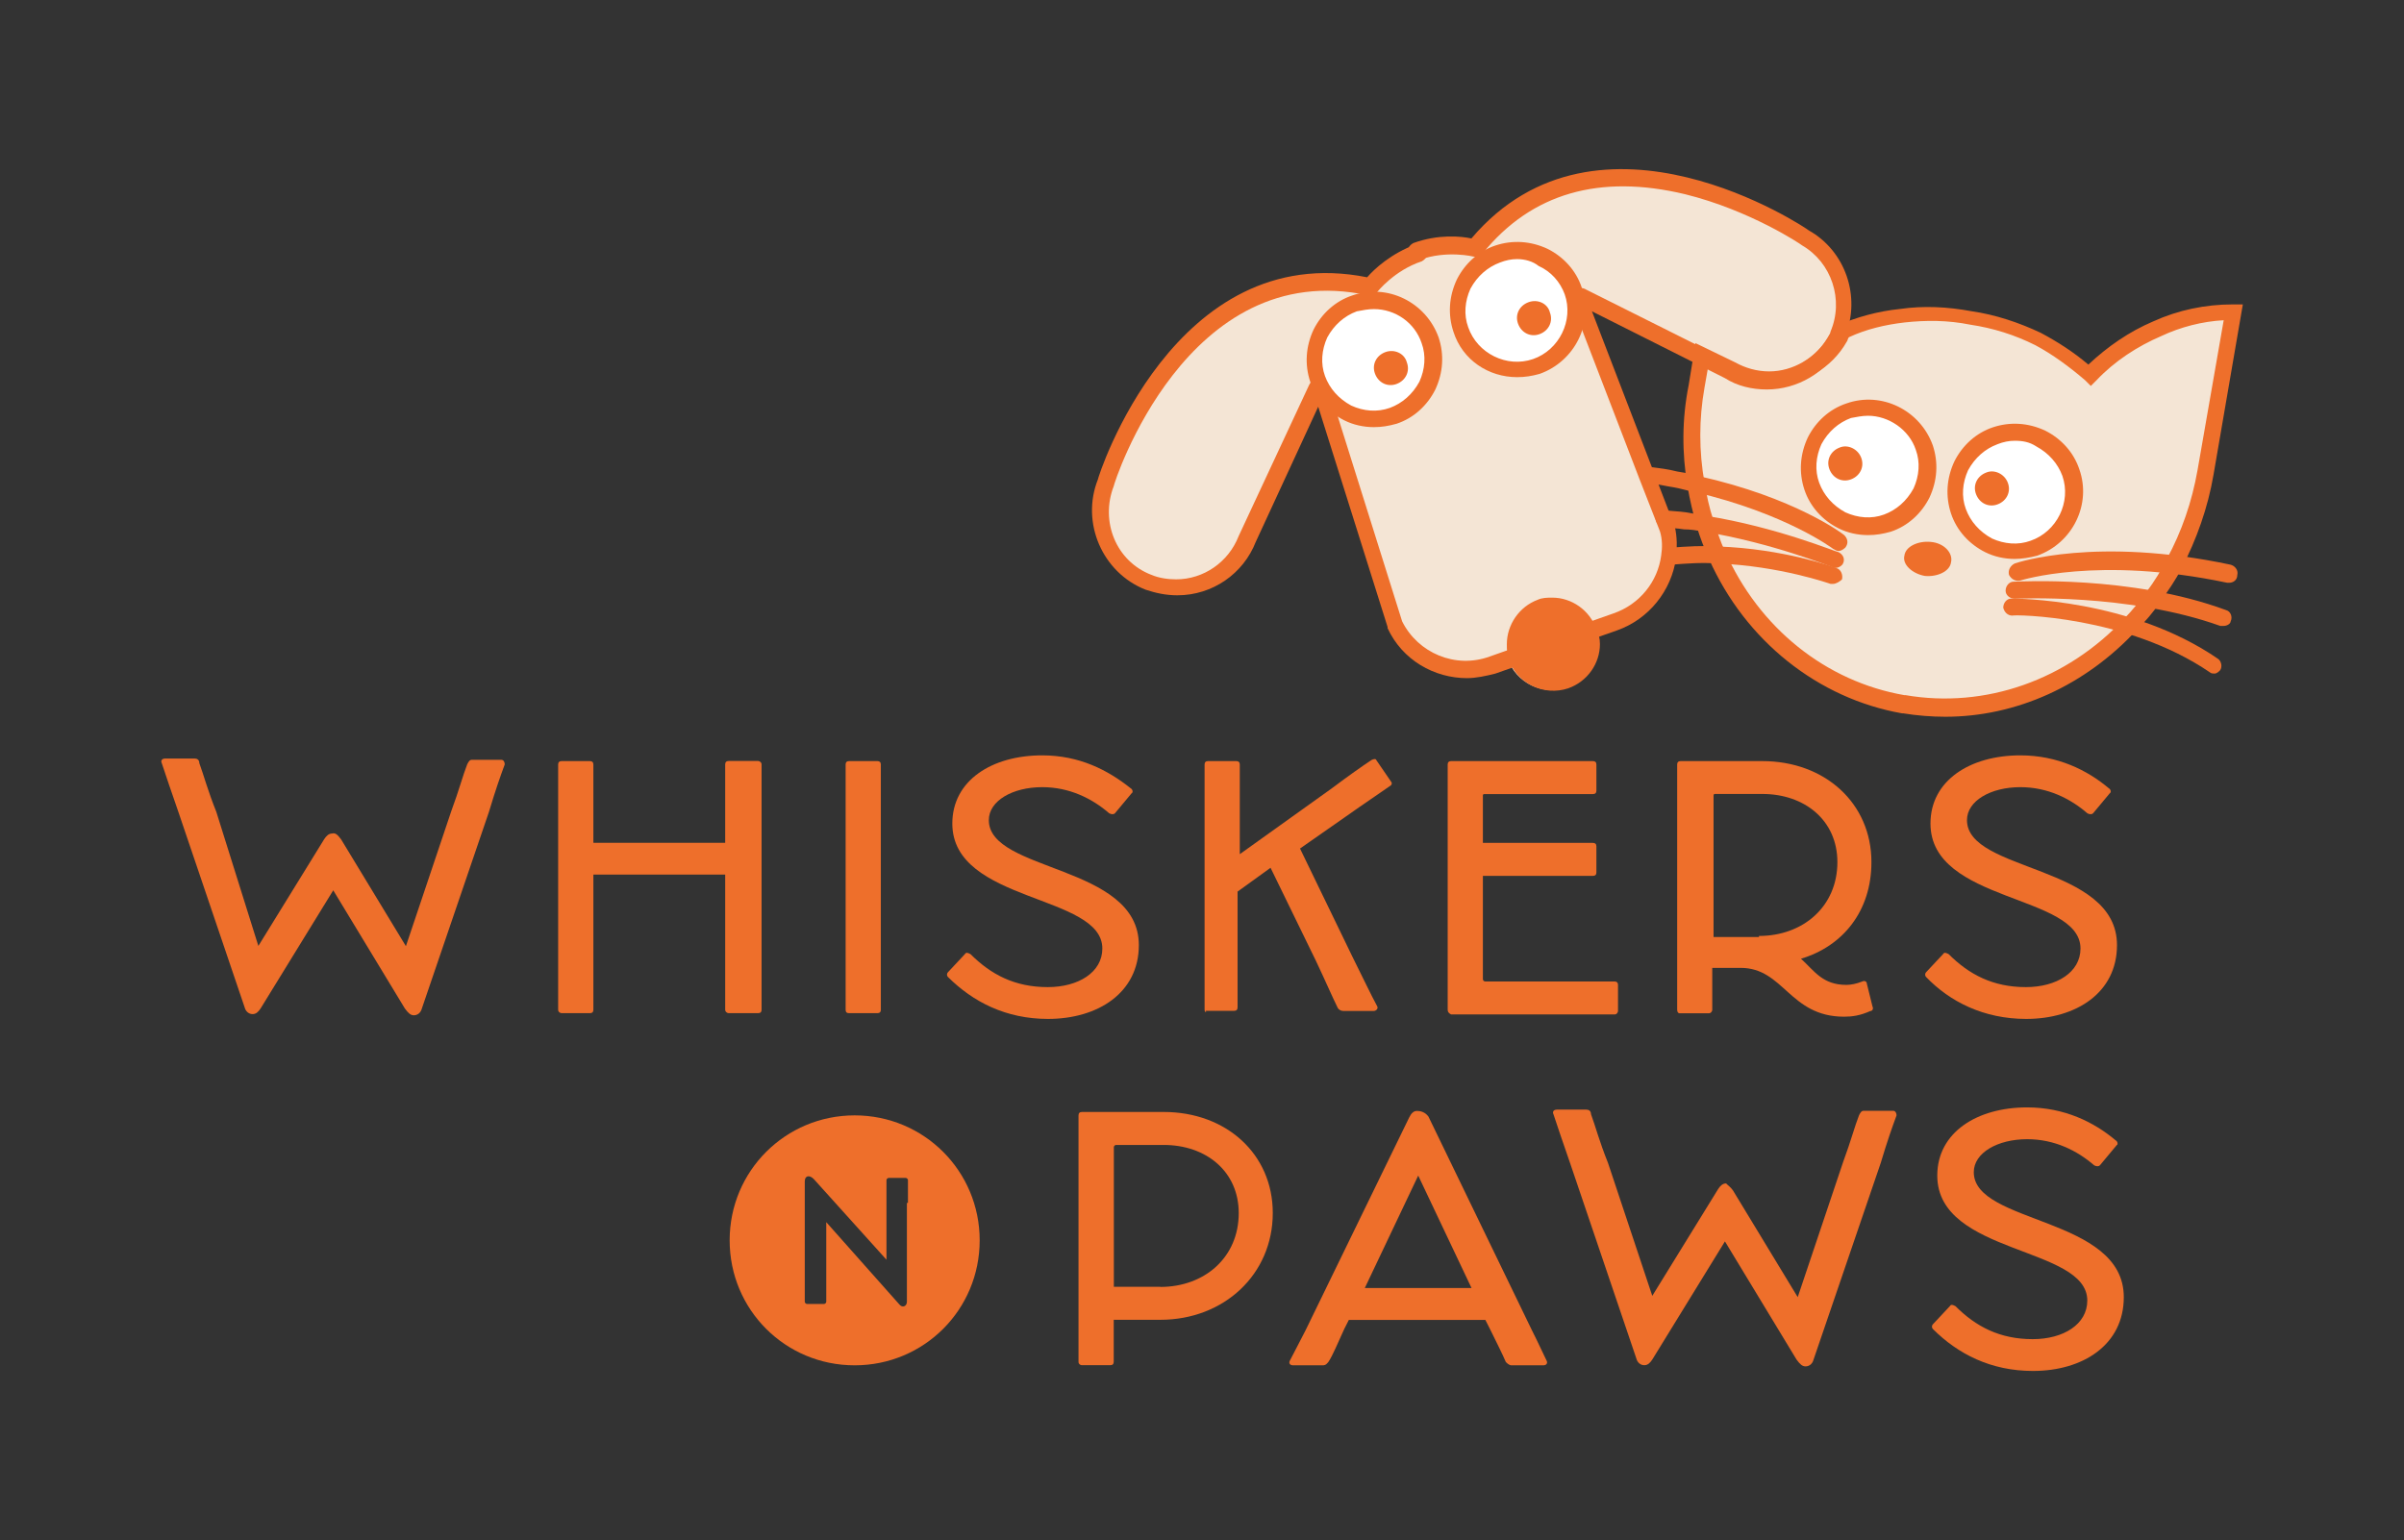 <?xml version="1.0" encoding="utf-8"?>
<!-- Generator: Adobe Illustrator 19.0.0, SVG Export Plug-In . SVG Version: 6.00 Build 0)  -->
<svg version="1.1" id="WNP_Logo_-_2023" xmlns="http://www.w3.org/2000/svg" xmlns:xlink="http://www.w3.org/1999/xlink" x="0px"
	 y="0px" viewBox="-1103 -355.8 2048 1312.6" style="enable-background:new -1103 -355.8 2048 1312.6;" xml:space="preserve">
<rect x="-1103" y="-355.8" width="2048" height="1312.6" fill="#333333" stroke="none"/>
<style type="text/css">
	.st0{fill:#EE6F2B;}
	.st1{fill:#F4E5D5;}
	.st2{fill:#FFFFFF;}
</style>
<g>
	<g>
		<path class="st0" d="M-184.2,804.8c0-6.8,0-16.5,0-31.9V594.7c0-1.9,1-2.9,2.9-2.9h69.7c53.2,0,92.9,35.8,92.9,86.1
			c0,52.3-41.6,91-95.8,91h-39.7v5.8c0,14.5,0,23.2,0,30c0,1.9-1,2.9-2.9,2.9h-24.2C-182.3,807.7-184.2,806.7-184.2,804.8z
			 M-114.5,740.9c37.7,0,66.8-25.2,66.8-62.9c0-35.8-28.1-58.1-63.9-58.1h-40.6c-1,0-1.9,1-1.9,1.9v119H-114.5z"/>
	</g>
	<g>
		<path class="st0" d="M113.9,595.7l88.1,182c6.8,13.5,9.7,20.3,12.6,26.1c1,1.9,0,3.9-2.9,3.9h-27.1c-1.9,0-3.9-1.9-4.8-2.9
			c-2.9-6.8-6.8-14.5-13.5-28.1l-3.9-7.7H46.1l-3.9,7.7c-5.8,12.6-9.7,22.3-13.5,28.1c-1,1-1.9,2.9-4.8,2.9H-1.3
			c-2.9,0-3.9-1.9-2.9-3.9c2.9-5.8,7.7-14.5,13.5-26.1l88.1-181c1.9-3.9,3.9-5.8,6.8-5.8S111,591.8,113.9,595.7z M150.6,741.8
			L105.2,646l-45.5,95.8H150.6z"/>
	</g>
	<g>
		<path class="st0" d="M373.3,658.6l55.2,91l38.7-115.2c6.8-18.4,9.7-30,13.5-39.7c1-1.9,1.9-3.9,3.9-3.9h25.2
			c1.9,0,2.9,1.9,2.9,3.9c-3.9,10.6-7.7,21.3-13.5,40.6L442,802.8c-1,3.9-3.9,5.8-6.8,5.8s-4.8-1.9-7.7-5.8l-61-100.7l-61.9,100.7
			c-1.9,2.9-3.9,4.8-6.8,4.8c-2.9,0-5.8-1.9-6.8-5.8l-56.1-165.5c-6.8-19.4-10.6-31-14.5-42.6c-1-1.9,0-3.9,2.9-3.9h25.2
			c1.9,0,3.9,1,3.9,3.9c3.9,10.6,6.8,22.3,14.5,41.6l37.7,113.2l56.1-91c1.9-2.9,3.9-4.8,6.8-4.8
			C368.4,653.8,371.3,655.7,373.3,658.6z"/>
	</g>
	<g>
		<path class="st0" d="M543.6,776.7c-1-1-1-2.9,0-3.9l14.5-15.5c1-1.9,2.9-1,4.8,0c17.4,17.4,37.7,28.1,65.8,28.1
			c26.1,0,46.5-12.6,46.5-32.9c0-46.5-127.8-38.7-127.8-106.5c0-36.8,33.9-58.1,76.5-58.1c31.9,0,57.1,12.6,75.5,28.1
			c1.9,1,1.9,3.9,1,3.9l-14.5,17.4c-1,1-2.9,1-4.8,0c-14.5-12.6-33.9-22.3-57.1-22.3c-25.2,0-45.5,11.6-45.5,28.1
			c0,44.5,127.8,37.7,127.8,106.5c0,40.6-34.8,62.9-77.4,62.9C593,812.5,564.9,798,543.6,776.7z"/>
	</g>
	<g>
		<path class="st0" d="M-812.4,359.5l55.2,91l38.7-115.2c6.8-18.4,9.7-30,13.5-39.7c1-1.9,1.9-3.9,3.9-3.9h25.2
			c1.9,0,2.9,1.9,2.9,3.9c-3.9,10.6-7.7,21.3-13.5,40.6l-57.1,167.4c-1,3.9-3.9,5.8-6.8,5.8s-4.8-1.9-7.7-5.8l-61-100.7l-61.9,100.7
			c-1.9,2.9-3.9,4.8-6.8,4.8s-5.8-1.9-6.8-5.8l-56.1-165.5c-6.8-19.4-10.6-31-14.5-42.6c-1-1.9,0-3.9,2.9-3.9h25.2
			c1.9,0,3.9,1,3.9,3.9c3.9,10.6,6.8,22.3,14.5,41.6l35.8,114.2l56.1-91c1.9-2.9,3.9-4.8,6.8-4.8
			C-817.2,353.7-815.3,355.7-812.4,359.5z"/>
	</g>
	<g>
		<path class="st0" d="M-627.5,504.7c0-10.6,0-21.3,0-38.7V334.4c0-17.4,0-28.1,0-38.7c0-1.9,1-2.9,2.9-2.9h24.2
			c1.9,0,2.9,1,2.9,2.9c0,10.6,0,21.3,0,37.7v29h112.3v-28.1c0-17.4,0-28.1,0-38.7c0-1.9,1-2.9,2.9-2.9h25.2c1,0,2.9,1,2.9,2.9
			c0,10.6,0,21.3,0,37.7V466c0,17.4,0,28.1,0,38.7c0,1.9-1,2.9-2.9,2.9h-25.2c-1,0-2.9-1-2.9-2.9c0-10.6,0-21.3,0-38.7v-76.5h-112.3
			V466c0,17.4,0,28.1,0,38.7c0,1.9-1,2.9-2.9,2.9h-24.2C-625.6,507.6-627.5,506.7-627.5,504.7z"/>
	</g>
	<g>
		<path class="st0" d="M-382.6,504.7c0-10.6,0-21.3,0-38.7V334.4c0-17.4,0-28.1,0-38.7c0-1.9,1-2.9,2.9-2.9h24.2
			c1.9,0,2.9,1,2.9,2.9c0,10.6,0,21.3,0,37.7V466c0,17.4,0,28.1,0,38.7c0,1.9-1,2.9-2.9,2.9h-24.2
			C-381.7,507.6-382.6,506.7-382.6,504.7z"/>
	</g>
	<g>
		<path class="st0" d="M-295.5,476.7c-1-1-1-2.9,0-3.9l14.5-15.5c1-1.9,2.9-1,4.8,0c17.4,17.4,37.7,28.1,65.8,28.1
			c26.1,0,46.5-12.6,46.5-32.9c0-46.5-127.8-38.7-127.8-106.5c0-36.8,33.9-58.1,76.5-58.1c31.9,0,56.1,12.6,75.5,28.1
			c1.9,1,1.9,3.9,1,3.9l-14.5,17.4c-1,1-2.9,1-4.8,0c-14.5-12.6-33.9-22.3-57.1-22.3c-25.2,0-45.5,11.6-45.5,28.1
			c0,44.5,127.8,37.7,127.8,106.5c0,40.6-34.8,62.9-77.4,62.9C-246.2,512.5-274.2,497.9-295.5,476.7z"/>
	</g>
	<g>
		<path class="st0" d="M-76.8,504.7c0-10.6,0-21.3,0-38.7V334.4c0-17.4,0-28.1,0-38.7c0-1.9,1-2.9,2.9-2.9h24.2c1.9,0,2.9,1,2.9,2.9
			c0,10.6,0,21.3,0,37.7v38.7L31.6,316c15.5-11.6,25.2-18.4,33.9-24.2c1.9-1,3.9-1,3.9,0l12.6,18.4c1,1,1,2.9-1,3.9
			c-9.7,6.8-21.3,14.5-37.7,26.1L4.5,367.3L49,459.2c9.7,19.4,15.5,31.9,21.3,42.6c1,1.9-1,3.9-2.9,3.9H41.3c-1.9,0-3.9-1-4.8-2.9
			c-4.8-9.7-9.7-21.3-18.4-39.7l-38.7-79.4l-28.1,20.3v60c0,17.4,0,28.1,0,38.7c0,1.9-1,2.9-2.9,2.9h-24.2
			C-74.9,507.6-76.8,506.7-76.8,504.7z"/>
	</g>
	<g>
		<path class="st0" d="M130.3,504.7V295.7c0-1.9,1-2.9,2.9-2.9h83.2c20.3,0,31,0,37.7,0c1.9,0,2.9,1,2.9,2.9v22.3
			c0,1.9-1,2.9-2.9,2.9c-6.8,0-17.4,0-37.7,0h-54.2c-1,0-1.9,0-1.9,1v40.6h56.1c20.3,0,31,0,37.7,0c1.9,0,2.9,1,2.9,2.9v22.3
			c0,1.9-1,2.9-2.9,2.9c-6.8,0-17.4,0-37.7,0h-56.1v88.1c0,1,1,1.9,1.9,1.9h72.6c20.3,0,31.9,0,37.7,0c1.9,0,2.9,1,2.9,2.9v22.3
			c0,1-1,2.9-2.9,2.9c-6.8,0-17.4,0-37.7,0H133.2C131.3,507.6,130.3,506.7,130.3,504.7z"/>
	</g>
	<g>
		<path class="st0" d="M325.8,504.7c0-6.8,0-16.5,0-31.9V295.7c0-1.9,1-2.9,2.9-2.9h69.7c53.2,0,92.9,35.8,92.9,86.1
			c0,41.6-24.2,71.6-60,82.3c11.6,10.6,18.4,22.3,38.7,22.3c3.9,0,8.7-1,13.5-2.9c1.9-1,3.9,0,3.9,1.9l4.8,19.4c1,1.9,0,3.9-1.9,3.9
			c-8.7,3.9-15.5,4.8-22.3,4.8c-46.5,0-51.3-41.6-88.1-41.6h-24.2v5.8c0,14.5,0,23.2,0,30c0,1-1,2.9-2.9,2.9h-25.2
			C326.8,507.6,325.8,506.7,325.8,504.7z M395.5,441.8c37.7,0,66.8-25.2,66.8-62.9c0-35.8-28.1-58.1-63.9-58.1h-40.6c-1,0-1,1-1,1.9
			v120h38.7V441.8z"/>
	</g>
	<g>
		<path class="st0" d="M537.8,476.7c-1-1-1-2.9,0-3.9l14.5-15.5c1-1.9,2.9-1,4.8,0c17.4,17.4,37.7,28.1,65.8,28.1
			c26.1,0,46.5-12.6,46.5-32.9c0-46.5-127.8-38.7-127.8-106.5c0-36.8,33.9-58.1,76.5-58.1c31.9,0,57.1,12.6,75.5,28.1
			c1.9,1,1.9,3.9,1,3.9l-14.5,17.4c-1,1-2.9,1-4.8,0c-14.5-12.6-33.9-22.3-57.1-22.3c-25.2,0-45.5,11.6-45.5,28.1
			c0,44.5,127.8,37.7,127.8,106.5c0,40.6-34.8,62.9-77.4,62.9C587.1,512.5,558.1,497.9,537.8,476.7z"/>
	</g>
	<path class="st0" d="M-374.9,594.7c-59,0-106.5,47.4-106.5,106.5s47.4,106.5,106.5,106.5s106.5-47.4,106.5-106.5
		S-315.9,594.7-374.9,594.7 M-330.4,669.3v84.2c0,3.9-3.9,5.8-6.8,1.9l-61.9-69.7v48.4c0,7.7,0,13.5,0,19.4c0,1-1,1.9-1.9,1.9h-14.5
		c-1,0-1.9-1-1.9-1.9c0-5.8,0-11.6,0-19.4v-83.2c0-4.8,3.9-5.8,7.7-1.9l61.9,68.7v-48.4c0-7.7,0-13.5,0-19.4c0-1,1-1.9,1.9-1.9h14.5
		c1,0,1.9,1,1.9,1.9v19.4H-330.4z"/>
	<path class="st1" d="M733.3-74.1c-28.1,11.6-46.5,29-58.1,39.7c-10.6-9.7-25.2-21.3-44.5-31c-22.3-10.6-42.6-15.5-57.1-18.4
		s-34.8-4.8-58.1-1.9c-21.3,2.9-39.7,8.7-52.3,13.5l0,0c13.5-30,1.9-65.8-27.1-82.3c0,0-175.2-120-280.7,8.7c0,0-24.2-5.8-50.3,2.9
		s-40.6,29-40.6,29C-98.1-149.5-161,53.7-161,53.7c-13.5,32.9,2.9,71.6,35.8,84.2c7.7,2.9,16.5,4.8,24.2,4.8
		c26.1,0,50.3-15.5,60-40.6L19-25.7c1-1,2.9-1,2.9,0l62.9,201.3c14.5,31,51.3,46.5,83.2,34.8l13.5-4.8c6.8,20.3,30,31.9,50.3,24.2
		c16.5-5.8,27.1-21.3,27.1-37.7c0-4.8-1-8.7-1.9-12.6l16.5-5.8c25.2-8.7,41.6-31,45.5-55.2c1-7.7,1-15.5-1-23.2l-3.9-9.7l-13.5-35.8
		l-58.1-151c-1-1.9,1-2.9,2.9-1.9l100.7,50.3l-4.8,26.1c-4.8,28.1-4.8,56.1-1,83.2c1.9,11.6,3.9,22.3,7.7,32.9
		c2.9,9.7,5.8,18.4,9.7,27.1c29,65.8,86.1,115.2,158.7,127.8h1.9C591,257,661.7,228.9,711,176.6c6.8-6.8,12.6-14.5,19.4-23.2
		c6.8-8.7,12.6-18.4,17.4-29c12.6-23.2,22.3-49.4,27.1-77.4l23.2-136.5C784.6-87.6,760.4-85.7,733.3-74.1"/>
	<path class="st0" d="M221.3,199.8c-2.9,0-5.8-1.9-6.8-4.8c-1-3.9,1-7.7,4.8-9.7l52.3-18.4c22.3-7.7,37.7-27.1,40.6-49.4
		c1-6.8,1-13.5-1-20.3l-17.4-44.5l-58.1-151c-1-3.9,0-7.7,2.9-9.7c2.9-2.9,6.8-2.9,9.7-1L374.2-46c8.7,4.8,18.4,7.7,29,7.7
		c20.3,0,39.7-11.6,50.3-29c1-1.9,1.9-2.9,2.9-4.8v-1c11.6-27.1,1-59-24.2-73.6c-1-1-44.5-30-99.7-43.6
		c-72.6-17.4-130.7-1-172.3,50.3l-2.9,3.9l-4.8-1c0,0-23.2-5.8-46.5,2.9c-3.9,1-7.7-1-9.7-4.8c-1-3.9,1-7.7,4.8-9.7
		c21.3-7.7,40.6-5.8,49.4-3.9c108.4-127.8,285.5-8.7,287.5-6.8c31,17.4,44.5,56.1,31,90l0,0l-1,1.9c-1,1.9-1.9,4.8-2.9,6.8
		c-12.6,22.3-36.8,36.8-62.9,36.8c-12.6,0-25.2-2.9-35.8-9.7L253.2-90.5l70.7,183.9c1.9,8.7,1.9,17.4,1,26.1
		c-3.9,28.1-23.2,52.3-50.3,61.9l-52.3,18.4C223.2,199.8,222.3,199.8,221.3,199.8z M241.6-97.3C241.6-97.3,242.6-97.3,241.6-97.3
		L241.6-97.3z"/>
	<path class="st2" d="M83.9-1.5C57.7,8.2,28.7-6.3,20-32.4c-9.7-26.1,4.8-55.2,31-63.9s55.2,4.8,64.8,31
		C124.5-39.2,111-11.1,83.9-1.5"/>
	<path class="st2" d="M205.8-44.1c-26.1,8.7-55.2-4.8-63.9-31c-9.7-26.1,4.8-55.2,31-63.9c26.1-9.7,55.2,4.8,64.8,31
		C246.5-81.8,232.9-52.8,205.8-44.1"/>
	<path class="st0" d="M67.4,8.2c-8.7,0-17.4-1.9-25.2-5.8C28.7-4.4,18-16,13.2-30.5s-3.9-30,2.9-44.5c6.8-13.5,18.4-24.2,32.9-29
		c30-10.6,62.9,5.8,73.6,35.8c4.8,14.5,3.9,30-2.9,44.5c-6.8,13.5-18.4,24.2-32.9,29C80,7.2,74.2,8.2,67.4,8.2z M67.4-92.4
		c-4.8,0-9.7,1-14.5,1.9c-10.6,3.9-19.4,11.6-25.2,22.3c-4.8,10.6-5.8,22.3-1.9,32.9C29.7-24.7,37.4-16,48.1-10.2
		C58.7-5.3,70.3-4.4,81-8.2l0,0c10.6-3.9,19.4-11.6,25.2-22.3c4.8-10.6,5.8-22.3,1.9-32.9C102.3-80.8,85.8-92.4,67.4-92.4z"/>
	<path class="st0" d="M189.4-34.4c-24.2,0-46.5-14.5-54.2-38.7c-4.8-14.5-3.9-30,2.9-44.5c6.8-13.5,18.4-24.2,32.9-29
		c14.5-4.8,30-3.9,44.5,2.9c13.5,6.8,24.2,18.4,29,32.9c10.6,30-5.8,62.9-35.8,73.6l0,0C201.9-35.3,196.1-34.4,189.4-34.4z
		 M205.8-44.1L205.8-44.1L205.8-44.1z M189.4-135c-4.8,0-9.7,1-14.5,2.9c-10.6,3.9-19.4,11.6-25.2,22.3c-4.8,10.6-5.8,22.3-1.9,32.9
		c7.7,22.3,32.9,34.8,55.2,27.1S237.8-82.8,230-105c-3.9-10.6-11.6-19.4-22.3-24.2C202.9-133.1,196.1-135,189.4-135z"/>
	<path class="st0" d="M95.5-47c2.9,7.7-1,15.5-8.7,18.4c-7.7,2.9-15.5-1-18.4-8.7c-2.9-7.7,1-15.5,8.7-18.4
		C84.8-58.6,93.5-54.7,95.5-47"/>
	<path class="st2" d="M535.9,25.6c8.7,26.1-4.8,55.2-31,63.9c-26.1,8.7-55.2-4.8-63.9-31c-8.7-26.1,4.8-55.2,31-63.9
		C498.1-15,527.1-0.5,535.9,25.6"/>
	<path class="st2" d="M660.7,46.9c8.7,26.1-4.8,55.2-31,63.9c-26.1,8.7-55.2-4.8-63.9-31c-8.7-26.1,4.8-55.2,31-63.9
		C623,6.3,652,19.8,660.7,46.9"/>
	<path class="st0" d="M488.4,100.2c-8.7,0-17.4-1.9-25.2-5.8c-13.5-6.8-24.2-18.4-29-32.9c-4.8-14.5-3.9-30,2.9-44.5
		c6.8-13.5,18.4-24.2,32.9-29c30-10.6,62.9,5.8,73.6,35.8l0,0c4.8,14.5,3.9,30-2.9,44.5c-6.8,13.5-18.4,24.2-32.9,29
		C501,99.2,495.2,100.2,488.4,100.2z M488.4-1.5c-4.8,0-9.7,1-14.5,1.9c-10.6,3.9-19.4,11.6-25.2,22.3c-4.8,10.6-5.8,22.3-1.9,32.9
		c3.9,10.6,11.6,19.4,22.3,25.2c10.6,4.8,22.3,5.8,32.9,1.9c10.6-3.9,19.4-11.6,25.2-22.3c4.8-10.6,5.8-22.3,1.9-32.9
		C523.3,10.1,505.8-1.5,488.4-1.5z"/>
	<path class="st0" d="M482.6,34.3c2.9,7.7-1,15.5-8.7,18.4c-7.7,2.9-15.5-1-18.4-8.7c-2.9-7.7,1-15.5,8.7-18.4
		C471,22.7,479.7,26.6,482.6,34.3"/>
	<path class="st0" d="M613.3,120.5c-8.7,0-17.4-1.9-25.2-5.8c-13.5-6.8-24.2-18.4-29-32.9c-4.8-14.5-3.9-30,2.9-44.5
		c6.8-13.5,18.4-24.2,32.9-29s30-3.9,44.5,2.9c13.5,6.8,24.2,18.4,29,32.9l0,0c10.6,30-5.8,62.9-35.8,73.6
		C625.9,119.5,619.1,120.5,613.3,120.5z M613.3,19.8c-4.8,0-9.7,1-14.5,2.9c-10.6,3.9-19.4,11.6-25.2,22.3
		c-4.8,10.6-5.8,22.3-1.9,32.9c3.9,10.6,11.6,19.4,22.3,25.2c10.6,4.8,22.3,5.8,32.9,1.9c22.3-7.7,34.8-32.9,27.1-55.2l0,0
		c-3.9-10.6-11.6-19.4-22.3-25.2C625.9,20.8,620.1,19.8,613.3,19.8z"/>
	<path class="st0" d="M607.5,55.6c2.9,7.7-1,15.5-8.7,18.4c-7.7,2.9-15.5-1-18.4-8.7c-2.9-7.7,1-15.5,8.7-18.4
		C595.9,44,604.6,47.9,607.5,55.6"/>
	<path class="st0" d="M217.4-89.5c2.9,7.7-1,15.5-8.7,18.4c-7.7,2.9-15.5-1-18.4-8.7c-2.9-7.7,1-15.5,8.7-18.4
		C206.8-101.2,215.5-97.3,217.4-89.5"/>
	<path class="st0" d="M146.8,222.1c-28.1,0-55.2-15.5-67.7-42.6v-1L20-9.2L-33.2,106c-10.6,27.1-36.8,45.5-66.8,45.5
		c-9.7,0-18.4-1.9-27.1-4.8c-36.8-14.5-55.2-57.1-40.6-93.9c0-1.9,64.8-205.2,229.4-172.3c5.8-6.8,20.3-20.3,41.6-28.1
		c3.9-1,7.7,1,9.7,4.8c1,3.9-1,7.7-4.8,9.7C84.8-125.4,70.3-107,70.3-107l-2.9,3.9l-4.8-1C-92.3-137.9-154.2,56.6-154.2,58.5
		c-11.6,30,1.9,63.9,31.9,75.5c6.8,2.9,14.5,3.9,21.3,3.9c23.2,0,44.5-14.5,53.2-36.8l60-128.7c1.9-3.9,4.8-5.8,8.7-4.8
		c3.9,0,6.8,2.9,7.7,5.8l62.9,200.3c13.5,27.1,45.5,40.6,74.5,30l52.3-18.4c3.9-1,7.7,1,9.7,4.8c1,3.9-1,7.7-4.8,9.7L171,218.2
		C163.2,220.2,154.5,222.1,146.8,222.1z"/>
	<path class="st0" d="M559.1,123.4c-1,7.7-11.6,12.6-22.3,11.6c-10.6-1.9-19.4-9.7-17.4-17.4c1-7.7,11.6-12.6,22.3-11.6
		C553.3,106.9,561,115.6,559.1,123.4"/>
	<path class="st0" d="M554.2,255c-11.6,0-24.2-1-35.8-2.9h-1c-71.6-12.6-133.6-61.9-164.5-131.6c-3.9-8.7-7.7-18.4-10.6-28.1
		c-2.9-10.6-5.8-22.3-7.7-33.9c-4.8-28.1-4.8-57.1,1-86.1l5.8-35.8L375.2-47c8.7,4.8,18.4,7.7,29,7.7c20.3,0,39.7-11.6,50.3-29
		c1-1.9,1.9-3.9,2.9-5.8l1-2.9l2.9-1c17.4-7.7,35.8-12.6,54.2-14.5c20.3-2.9,40.6-1.9,61,1.9c20.3,2.9,40.6,9.7,59,18.4
		c14.5,7.7,28.1,16.5,40.6,27.1c16.5-15.5,34.8-28.1,55.2-36.8c21.3-9.7,44.5-14.5,67.7-14.5h8.7L782.7,48.9
		c-4.8,28.1-14.5,55.2-27.1,79.4c-4.8,9.7-11.6,19.4-18.4,29c-5.8,8.7-12.6,16.5-19.4,23.2C673.3,228.9,614.2,255,554.2,255z
		 M352-42.1l-2.9,16.5c-4.8,27.1-4.8,54.2,0,81.3c1.9,10.6,3.9,21.3,7.7,31.9c2.9,8.7,5.8,18.4,9.7,26.1
		c29,65.8,86.1,111.3,152.9,122.9h1c67.7,11.6,137.4-12.6,186.8-65.8c6.8-6.8,12.6-14.5,18.4-22.3c6.8-8.7,12.6-18.4,17.4-28.1
		c12.6-23.2,21.3-48.4,26.1-75.5l22.3-127.8c-18.4,1-36.8,5.8-53.2,13.5c-20.3,8.7-39.7,21.3-55.2,37.7l-4.8,4.8l-4.8-4.8
		c-13.5-11.6-28.1-22.3-42.6-30c-17.4-8.7-35.8-14.5-55.2-17.4c-19.4-3.9-37.7-3.9-56.1-1.9c-16.5,1.9-32.9,5.8-47.4,12.6
		c-1,1-1,2.9-1.9,3.9c-12.6,22.3-36.8,36.8-62.9,36.8c-12.6,0-25.2-2.9-35.8-9.7L352-42.1z"/>
	<path class="st0" d="M796.2,140.8c-1,0-1,0-1.9,0c-110.3-23.2-176.1-1.9-176.1-1.9c-3.9,1-7.7-1-9.7-4.8c-1-3.9,1-7.7,4.8-9.7
		c2.9-1,69.7-23.2,183.9,1c3.9,1,6.8,4.8,5.8,8.7C803,138.9,799.1,140.8,796.2,140.8z"/>
	<path class="st0" d="M783.6,218.2c-1,0-2.9,0-3.9-1c-70.7-48.4-166.5-49.4-168.4-48.4l0,0c-3.9,0-6.8-2.9-7.7-6.8
		c0-3.9,2.9-7.7,6.8-7.7s101.6,0,176.1,51.3c2.9,1.9,3.9,6.8,1.9,9.7C787.5,216.3,785.6,218.2,783.6,218.2z"/>
	<path class="st0" d="M791.4,177.6c-1,0-1.9,0-2.9,0c-78.4-28.1-174.2-23.2-175.2-23.2c-3.9,0-7.7-2.9-7.7-6.8
		c0-3.9,2.9-7.7,6.8-7.7c3.9,0,99.7-5.8,181,24.2c3.9,1,5.8,5.8,3.9,9.7C797.2,175.7,794.3,177.6,791.4,177.6z"/>
	<path class="st0" d="M463.3,113.7c-1.9,0-2.9-1-4.8-1.9c0,0-39.7-30-118.1-48.4c-5.8-1-11.6-2.9-17.4-3.9c-6.8-1-14.5-2.9-22.3-3.9
		c-3.9-1-6.8-3.9-5.8-7.7c1-3.9,3.9-6.8,7.7-5.8c7.7,1,15.5,1.9,23.2,3.9c5.8,1,12.6,1.9,18.4,3.9c82.3,18.4,122.9,49.4,123.9,50.3
		c2.9,2.9,3.9,6.8,1,10.6C467.1,112.7,465.2,113.7,463.3,113.7z"/>
	<path class="st0" d="M458.4,141.8c-1,0-1.9,0-1.9,0s-43.6-15.5-96.8-17.4c-12.6-1-26.1,0-38.7,1c-3.9,1-7.7-2.9-7.7-6.8
		c0-3.9,2.9-7.7,6.8-7.7c13.5-1,28.1-1.9,40.6-1c55.2,1.9,98.7,17.4,100.7,18.4c3.9,1,5.8,5.8,4.8,9.7
		C464.2,139.8,461.3,141.8,458.4,141.8z"/>
	<path class="st0" d="M460.4,128.2c-1,0-1.9,0-2.9-1c-1,0-50.3-20.3-109.4-30c-5.8-1-10.6-1.9-16.5-1.9c-5.8-1-11.6-1-17.4-1.9
		c-3.9,0-6.8-3.9-6.8-7.7s3.9-6.8,7.7-6.8c5.8,1,12.6,1,18.4,1.9c5.8,1,10.6,1.9,16.5,2.9c61,9.7,111.3,31,113.2,31
		c3.9,1.9,5.8,5.8,3.9,9.7C466.2,126.3,463.3,128.2,460.4,128.2z"/>
	<path class="st0" d="M260,193.1c0,16.5-10.6,31.9-27.1,37.7c-20.3,6.8-43.6-3.9-50.3-24.2c-1.9-4.8-1.9-8.7-1.9-13.5
		c0-16.5,10.6-31.9,26.1-37.7c3.9-1.9,8.7-1.9,12.6-1.9c16.5,0,31.9,10.6,37.7,27.1C259,184.4,260,188.2,260,193.1"/>
</g>
</svg>
